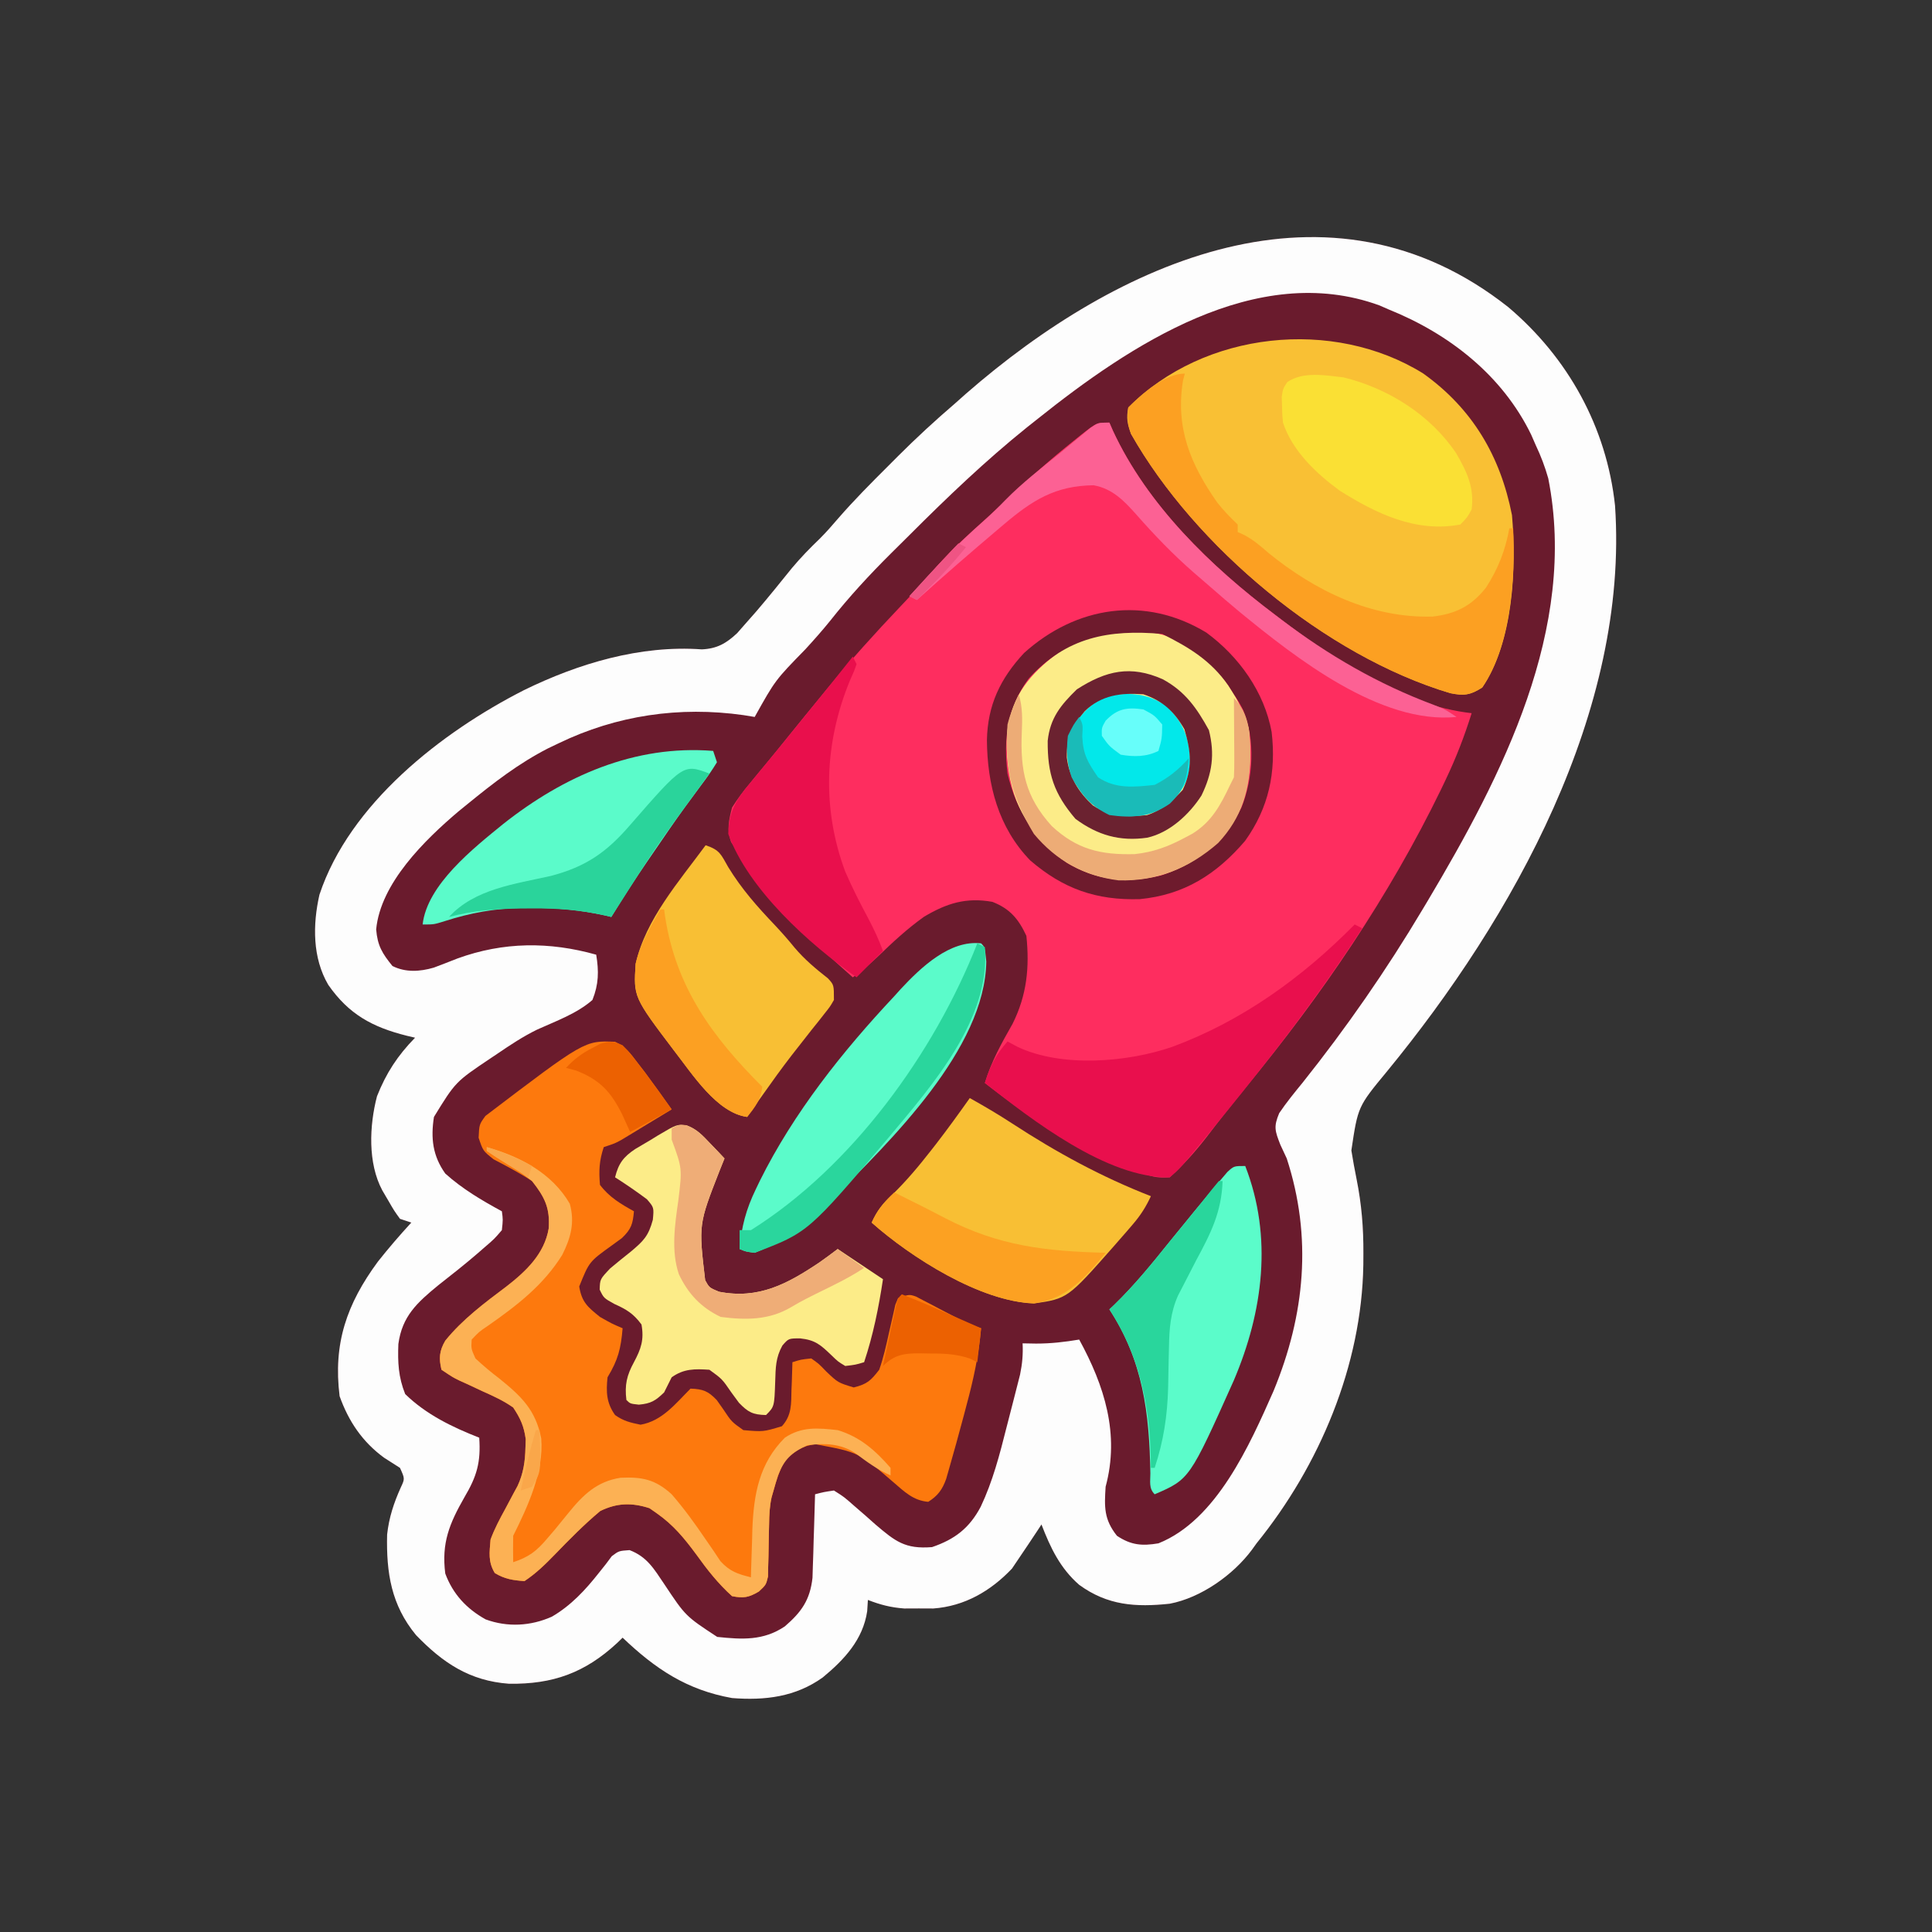 <?xml version="1.0" encoding="UTF-8"?>
<svg version="1.1" xmlns="http://www.w3.org/2000/svg" width="512" height="512">
<rect width="100%" height="100%" fill="#333333" stroke="none"/>
<path d="M0 0 C15.848 13.395 26.092 31.857 28.312 52.625 C32.014 106.92 1.346 161.796 -32.125 202.562 C-39.833 211.877 -39.833 211.877 -41.562 223.5 C-41.152 226.059 -40.693 228.599 -40.176 231.138 C-38.849 237.749 -38.335 244.077 -38.375 250.812 C-38.381 251.814 -38.386 252.816 -38.392 253.848 C-38.823 280.484 -49.98 307.012 -66.688 327.625 C-67.1 328.199 -67.513 328.772 -67.938 329.363 C-72.889 336.017 -81.446 342.057 -89.688 343.625 C-98.739 344.591 -106.191 344.088 -113.688 338.625 C-118.746 334.213 -121.304 328.808 -123.688 322.625 C-124.074 323.217 -124.461 323.808 -124.859 324.418 C-126.451 326.833 -128.066 329.231 -129.688 331.625 C-130.286 332.512 -130.884 333.399 -131.5 334.312 C-137.144 340.279 -144.089 344.291 -152.344 344.891 C-154.246 344.883 -154.246 344.883 -156.188 344.875 C-157.456 344.88 -158.724 344.885 -160.031 344.891 C-163.591 344.632 -166.375 343.913 -169.688 342.625 C-169.749 343.615 -169.811 344.605 -169.875 345.625 C-170.998 353.151 -175.951 358.452 -181.637 363.152 C-188.872 368.348 -196.998 369.305 -205.688 368.625 C-217.682 366.483 -225.986 360.915 -234.688 352.625 C-235.161 353.084 -235.634 353.543 -236.121 354.016 C-244.672 361.95 -253.167 364.992 -264.781 364.836 C-275.231 364.078 -282.323 359.309 -289.438 351.938 C-296.008 343.968 -297.335 335.43 -297.098 325.297 C-296.59 320.75 -295.335 316.954 -293.465 312.797 C-292.388 310.494 -292.388 310.494 -293.688 307.625 C-295.1 306.717 -296.514 305.811 -297.934 304.914 C-303.67 300.698 -307.317 295.281 -309.688 288.625 C-311.424 274.69 -307.824 264.219 -299.535 252.961 C-296.716 249.396 -293.762 245.971 -290.688 242.625 C-291.678 242.295 -292.668 241.965 -293.688 241.625 C-295.258 239.445 -295.258 239.445 -296.812 236.75 C-297.331 235.866 -297.849 234.981 -298.383 234.07 C-302.242 226.837 -301.818 216.96 -299.781 209.148 C-297.352 202.998 -294.298 198.343 -289.688 193.625 C-290.412 193.455 -291.136 193.285 -291.883 193.109 C-301.027 190.817 -307.237 187.439 -312.688 179.625 C-316.902 172.458 -316.829 163.66 -315.031 155.73 C-307.039 131.652 -282.765 112.695 -260.849 101.529 C-246.371 94.443 -230.011 89.541 -213.695 90.715 C-209.676 90.535 -207.235 89.139 -204.328 86.41 C-203.539 85.512 -202.75 84.613 -201.938 83.688 C-201.07 82.704 -200.202 81.72 -199.309 80.707 C-196.052 76.91 -192.919 73.013 -189.777 69.121 C-187.479 66.376 -185.041 63.877 -182.46 61.399 C-180.732 59.669 -179.15 57.878 -177.566 56.016 C-173.338 51.151 -168.817 46.608 -164.25 42.062 C-163.442 41.251 -162.635 40.44 -161.803 39.604 C-156.927 34.735 -151.92 30.106 -146.688 25.625 C-145.712 24.756 -144.736 23.887 -143.73 22.992 C-103.393 -12.214 -47.422 -37.442 0 0 Z " fill="#6A1B2D" transform="translate(399.688,81.375)"/>
<path d="M0 0 C15.848 13.395 26.092 31.857 28.312 52.625 C32.014 106.92 1.346 161.796 -32.125 202.562 C-39.833 211.877 -39.833 211.877 -41.562 223.5 C-41.152 226.059 -40.693 228.599 -40.176 231.138 C-38.849 237.749 -38.335 244.077 -38.375 250.812 C-38.381 251.814 -38.386 252.816 -38.392 253.848 C-38.823 280.484 -49.98 307.012 -66.688 327.625 C-67.1 328.199 -67.513 328.772 -67.938 329.363 C-72.889 336.017 -81.446 342.057 -89.688 343.625 C-98.739 344.591 -106.191 344.088 -113.688 338.625 C-118.746 334.213 -121.304 328.808 -123.688 322.625 C-124.074 323.217 -124.461 323.808 -124.859 324.418 C-126.451 326.833 -128.066 329.231 -129.688 331.625 C-130.286 332.512 -130.884 333.399 -131.5 334.312 C-137.144 340.279 -144.089 344.291 -152.344 344.891 C-154.246 344.883 -154.246 344.883 -156.188 344.875 C-157.456 344.88 -158.724 344.885 -160.031 344.891 C-163.591 344.632 -166.375 343.913 -169.688 342.625 C-169.749 343.615 -169.811 344.605 -169.875 345.625 C-170.998 353.151 -175.951 358.452 -181.637 363.152 C-188.872 368.348 -196.998 369.305 -205.688 368.625 C-217.682 366.483 -225.986 360.915 -234.688 352.625 C-235.161 353.084 -235.634 353.543 -236.121 354.016 C-244.672 361.95 -253.167 364.992 -264.781 364.836 C-275.231 364.078 -282.323 359.309 -289.438 351.938 C-296.008 343.968 -297.335 335.43 -297.098 325.297 C-296.59 320.75 -295.335 316.954 -293.465 312.797 C-292.388 310.494 -292.388 310.494 -293.688 307.625 C-295.1 306.717 -296.514 305.811 -297.934 304.914 C-303.67 300.698 -307.317 295.281 -309.688 288.625 C-311.424 274.69 -307.824 264.219 -299.535 252.961 C-296.716 249.396 -293.762 245.971 -290.688 242.625 C-291.678 242.295 -292.668 241.965 -293.688 241.625 C-295.258 239.445 -295.258 239.445 -296.812 236.75 C-297.331 235.866 -297.849 234.981 -298.383 234.07 C-302.242 226.837 -301.818 216.96 -299.781 209.148 C-297.352 202.998 -294.298 198.343 -289.688 193.625 C-290.412 193.455 -291.136 193.285 -291.883 193.109 C-301.027 190.817 -307.237 187.439 -312.688 179.625 C-316.902 172.458 -316.829 163.66 -315.031 155.73 C-307.039 131.652 -282.765 112.695 -260.849 101.529 C-246.371 94.443 -230.011 89.541 -213.695 90.715 C-209.676 90.535 -207.235 89.139 -204.328 86.41 C-203.539 85.512 -202.75 84.613 -201.938 83.688 C-201.07 82.704 -200.202 81.72 -199.309 80.707 C-196.052 76.91 -192.919 73.013 -189.777 69.121 C-187.479 66.376 -185.041 63.877 -182.46 61.399 C-180.732 59.669 -179.15 57.878 -177.566 56.016 C-173.338 51.151 -168.817 46.608 -164.25 42.062 C-163.442 41.251 -162.635 40.44 -161.803 39.604 C-156.927 34.735 -151.92 30.106 -146.688 25.625 C-145.712 24.756 -144.736 23.887 -143.73 22.992 C-103.393 -12.214 -47.422 -37.442 0 0 Z M-124.688 29.625 C-126.091 30.737 -126.091 30.737 -127.523 31.871 C-138.566 40.747 -148.771 50.522 -158.78 60.532 C-160.38 62.13 -161.987 63.719 -163.596 65.309 C-169.33 71.012 -174.686 76.812 -179.706 83.164 C-181.798 85.762 -183.998 88.227 -186.25 90.688 C-194.236 98.86 -194.236 98.86 -199.688 108.625 C-200.667 108.465 -201.647 108.305 -202.656 108.141 C-219.596 105.743 -236.281 108.167 -251.688 115.625 C-252.589 116.056 -253.49 116.486 -254.418 116.93 C-262.228 120.919 -268.92 126.106 -275.688 131.625 C-276.515 132.297 -277.343 132.968 -278.195 133.66 C-287.113 141.226 -298.843 152.673 -300 164.938 C-299.632 169.28 -298.402 171.271 -295.688 174.625 C-292.197 176.37 -288.453 176.137 -284.736 175.059 C-282.626 174.272 -280.533 173.45 -278.438 172.625 C-266.272 168.199 -254.103 168.134 -241.688 171.625 C-240.962 176.044 -241.012 179.438 -242.688 183.625 C-246.852 187.271 -252.363 189.215 -257.351 191.483 C-261.071 193.301 -264.459 195.546 -267.875 197.875 C-268.772 198.476 -268.772 198.476 -269.688 199.088 C-278.969 205.314 -278.969 205.314 -284.688 214.625 C-285.56 220.244 -285.039 224.913 -281.688 229.625 C-277.161 233.693 -272.018 236.738 -266.688 239.625 C-266.387 241.828 -266.387 241.828 -266.688 244.625 C-268.707 246.984 -268.707 246.984 -271.5 249.375 C-272.238 250.02 -272.238 250.02 -272.991 250.677 C-276.424 253.651 -279.992 256.442 -283.562 259.25 C-289.153 263.841 -293.12 267.425 -294.117 274.805 C-294.304 279.654 -294.123 283.537 -292.312 288.062 C-286.769 293.474 -279.844 296.824 -272.688 299.625 C-272.231 306.141 -273.32 309.872 -276.625 315.438 C-280.59 322.388 -282.72 327.532 -281.688 335.625 C-279.67 341.074 -276.043 344.966 -270.992 347.777 C-265.201 349.907 -259.052 349.565 -253.438 347.062 C-248.367 344.119 -244.504 339.936 -240.906 335.359 C-240.318 334.622 -239.731 333.885 -239.125 333.125 C-238.608 332.434 -238.091 331.743 -237.559 331.031 C-235.688 329.625 -235.688 329.625 -232.848 329.422 C-228.212 331.187 -226.405 334.356 -223.688 338.375 C-218.021 346.907 -218.021 346.907 -209.617 352.422 C-203.029 353.115 -197.387 353.469 -191.688 349.625 C-187.264 345.804 -185.021 342.617 -184.369 336.762 C-184.322 335.231 -184.322 335.231 -184.273 333.668 C-184.235 332.556 -184.196 331.444 -184.156 330.299 C-184.125 329.148 -184.094 327.998 -184.062 326.812 C-184.024 325.643 -183.985 324.473 -183.945 323.268 C-183.851 320.387 -183.766 317.506 -183.688 314.625 C-181.355 314.019 -181.355 314.019 -178.688 313.625 C-176.004 315.32 -176.004 315.32 -173.25 317.75 C-172.294 318.578 -171.337 319.405 -170.352 320.258 C-169.472 321.039 -168.593 321.82 -167.688 322.625 C-162.451 327.075 -159.859 329.203 -152.688 328.625 C-146.667 326.562 -142.81 323.626 -139.791 317.935 C-136.606 311.205 -134.778 304.166 -132.968 296.976 C-132.434 294.863 -131.886 292.754 -131.336 290.645 C-130.989 289.289 -130.642 287.934 -130.297 286.578 C-129.832 284.755 -129.832 284.755 -129.358 282.896 C-128.767 280.013 -128.545 277.551 -128.688 274.625 C-127.512 274.646 -126.336 274.666 -125.125 274.688 C-121.213 274.694 -117.543 274.268 -113.688 273.625 C-107.012 285.843 -102.906 298.641 -106.688 312.625 C-107.028 317.993 -107.159 321.254 -103.688 325.625 C-99.942 328.122 -97.022 328.356 -92.688 327.625 C-77.294 321.492 -68.482 301.502 -62.188 287.254 C-53.831 267.037 -51.899 246.467 -58.688 225.625 C-59.246 224.405 -59.812 223.189 -60.387 221.977 C-61.82 218.284 -62.196 217.229 -60.688 213.625 C-58.785 210.805 -56.654 208.194 -54.5 205.562 C-42.864 190.967 -32.241 175.662 -22.688 159.625 C-22.221 158.846 -21.755 158.067 -21.275 157.265 C-1.612 124.21 18.485 85.233 10.617 45.402 C9.738 42.303 8.691 39.533 7.312 36.625 C6.912 35.706 6.511 34.787 6.098 33.84 C-1.551 18.077 -15.704 7.048 -31.688 0.625 C-32.494 0.272 -33.301 -0.081 -34.133 -0.445 C-66.762 -12.32 -100.446 10.263 -124.688 29.625 Z " fill="#FDFDFD" transform="translate(399.688,81.375)"/>
<path d="M0 0 C0.458 1.056 0.458 1.056 0.926 2.133 C10.039 21.798 26.867 38.12 44 51 C44.517 51.393 45.034 51.787 45.567 52.192 C60.091 63.183 77.526 74.929 96 77 C94.088 83.133 91.83 88.954 89.062 94.75 C88.676 95.561 88.289 96.373 87.89 97.209 C74.066 125.677 56.206 151.835 36.109 176.199 C32.571 180.496 29.154 184.885 25.777 189.31 C22.762 193.205 19.642 196.694 16 200 C13.004 200.18 11.742 199.957 9 199 C7.79 198.596 7.79 198.596 6.555 198.184 C-7.629 192.83 -21.109 184.326 -33 175 C-31.284 169.293 -28.587 164.477 -25.656 159.316 C-21.867 151.73 -21.128 144.365 -22 136 C-24.085 131.521 -26.372 128.811 -31 127 C-37.974 125.749 -43.119 127.376 -49.121 130.945 C-53.55 134.106 -57.466 137.734 -61.371 141.512 C-63.504 143.531 -65.607 145.308 -68 147 C-79.507 136.819 -90.891 126.184 -99 113 C-99.615 112.089 -99.615 112.089 -100.242 111.16 C-101.43 107.774 -100.871 105.451 -100 102 C-98.485 99.644 -97.046 97.672 -95.25 95.562 C-94.763 94.968 -94.277 94.374 -93.775 93.762 C-92.733 92.491 -91.684 91.224 -90.631 89.962 C-88.989 87.987 -87.374 85.994 -85.766 83.992 C-82.535 79.975 -79.274 75.983 -76 72 C-75.536 71.434 -75.073 70.869 -74.595 70.286 C-68.467 62.835 -62.037 55.722 -55.389 48.73 C-52.326 45.506 -49.331 42.251 -46.43 38.879 C-43.433 35.429 -40.273 32.3 -36.875 29.25 C-35.735 28.215 -34.596 27.18 -33.457 26.145 C-32.883 25.625 -32.309 25.105 -31.717 24.569 C-30.049 23.045 -28.403 21.502 -26.762 19.949 C-21.147 14.649 -15.414 9.566 -9.375 4.75 C-8.783 4.272 -8.191 3.793 -7.58 3.301 C-3.363 0 -3.363 0 0 0 Z " fill="#FE2D5F" transform="translate(294,112)"/>
<path d="M0 0 C2.807 1.285 4.069 3.095 5.934 5.539 C6.906 6.796 6.906 6.796 7.898 8.078 C10.304 11.33 12.655 14.616 14.996 17.914 C12.561 19.397 10.123 20.875 7.684 22.352 C6.648 22.983 6.648 22.983 5.592 23.627 C4.925 24.03 4.258 24.433 3.57 24.848 C2.958 25.219 2.345 25.591 1.714 25.974 C-0.004 26.914 -0.004 26.914 -3.004 27.914 C-4.201 31.507 -4.335 34.141 -4.004 37.914 C-1.569 41.16 1.476 42.958 4.996 44.914 C4.703 48.286 4.295 49.626 1.816 52.012 C0.927 52.66 0.037 53.309 -0.879 53.977 C-6.859 58.279 -6.859 58.279 -9.504 64.852 C-8.824 69.016 -7.257 70.297 -4.004 72.914 C-0.837 74.707 -0.837 74.707 1.996 75.914 C1.538 81.316 0.811 84.263 -2.004 88.914 C-2.4 92.8 -2.31 95.686 -0.004 98.914 C2.225 100.506 4.06 100.927 6.746 101.477 C12.487 100.483 16 95.91 19.996 91.914 C23.309 92.044 24.632 92.535 26.945 94.945 C27.519 95.76 28.093 96.575 28.684 97.414 C30.873 100.704 30.873 100.704 33.996 102.914 C39.277 103.364 39.277 103.364 44.207 101.879 C46.845 98.982 46.669 95.963 46.746 92.227 C46.791 91.174 46.791 91.174 46.836 90.1 C46.906 88.372 46.954 86.643 46.996 84.914 C49.25 84.199 49.25 84.199 51.996 83.914 C54.023 85.348 54.023 85.348 55.934 87.352 C59.094 90.344 59.094 90.344 63.246 91.602 C66.802 90.713 67.738 89.824 69.996 86.914 C71.116 83.745 71.836 80.506 72.559 77.227 C72.944 75.491 73.34 73.758 73.75 72.027 C74.002 70.879 74.002 70.879 74.26 69.708 C74.503 69.116 74.746 68.524 74.996 67.914 C77.996 66.914 77.996 66.914 79.758 67.519 C80.393 67.853 81.029 68.187 81.684 68.531 C82.382 68.891 83.081 69.251 83.801 69.621 C84.525 70.007 85.25 70.392 85.996 70.789 C87.433 71.538 88.87 72.286 90.309 73.031 C90.944 73.368 91.58 73.704 92.234 74.05 C94.159 75.043 94.159 75.043 96.996 75.914 C96.399 82.974 94.97 89.52 93.121 96.352 C92.865 97.324 92.608 98.297 92.344 99.299 C91.084 104.035 89.779 108.759 88.422 113.469 C88.194 114.261 87.966 115.054 87.732 115.871 C86.716 118.693 85.528 120.303 82.996 121.914 C78.966 121.58 76.601 119.152 73.621 116.602 C64.562 108.791 64.562 108.791 53.059 106.645 C49.476 107.113 47.611 108.481 44.996 110.914 C43.64 113.499 42.759 116.103 41.996 118.914 C41.824 119.515 41.651 120.115 41.473 120.734 C40.947 123.137 40.853 125.334 40.82 127.793 C40.796 128.714 40.773 129.635 40.748 130.584 C40.705 132.516 40.674 134.448 40.654 136.381 C40.627 137.301 40.599 138.22 40.57 139.168 C40.556 140.007 40.541 140.845 40.526 141.709 C39.996 143.914 39.996 143.914 38.113 145.679 C35.395 147.265 34.095 147.519 30.996 146.914 C27.315 143.583 24.44 139.941 21.559 135.914 C18.328 131.546 15.447 128.019 10.996 124.914 C10.377 124.481 9.759 124.048 9.121 123.602 C4.373 122.066 0.456 122.2 -3.941 124.352 C-8.236 127.945 -12.115 131.889 -16.004 135.914 C-18.562 138.541 -20.929 140.864 -24.004 142.914 C-27.049 142.724 -29.25 142.366 -31.879 140.789 C-33.69 137.77 -33.286 135.39 -33.004 131.914 C-31.946 129.041 -30.539 126.407 -29.066 123.727 C-28.325 122.339 -27.586 120.95 -26.852 119.559 C-26.522 118.954 -26.192 118.349 -25.852 117.726 C-24.293 114.395 -23.831 111.192 -23.754 107.539 C-23.728 106.809 -23.702 106.08 -23.676 105.328 C-24.143 101.887 -25.067 99.82 -27.004 96.914 C-29.519 95.145 -32.201 93.911 -35.004 92.664 C-36.442 91.994 -37.88 91.322 -39.316 90.648 C-39.952 90.362 -40.587 90.075 -41.242 89.78 C-43.004 88.914 -43.004 88.914 -46.004 86.914 C-46.726 83.883 -46.595 81.92 -44.996 79.199 C-40.426 73.54 -34.561 69.185 -28.779 64.834 C-23.614 60.83 -18.726 56.197 -17.595 49.49 C-17.218 44.091 -18.573 41.194 -22.004 36.914 C-25.31 34.755 -28.707 32.968 -32.203 31.137 C-35.004 28.914 -35.004 28.914 -36.164 25.426 C-36.004 21.914 -36.004 21.914 -34.363 19.648 C-8.071 -0.346 -8.071 -0.346 0 0 Z " fill="#FD790D" transform="translate(163.004,276.086)"/>
<path d="M0 0 C13.092 9.344 20.476 21.939 23.539 37.535 C24.792 51.563 23.85 71.295 15.664 83.223 C12.538 85.237 10.83 85.474 7.199 84.734 C-25.859 74.889 -60.518 45.852 -77.406 16.035 C-78.396 13.367 -78.691 11.861 -78.148 9.035 C-57.987 -11.312 -23.752 -14.759 0 0 Z " fill="#F9C034" transform="translate(377.148,98.965)"/>
<path d="M0 0 C8.498 5.493 13.706 12.992 16.875 22.5 C17.674 33.301 17.017 42.406 10.25 51.25 C3.364 58.606 -5.499 62.311 -15.438 62.875 C-24.287 62.601 -31.771 58.979 -38.113 52.922 C-45.944 43.494 -48.074 33.428 -47.125 21.5 C-45.142 12.471 -39.92 6.884 -32.535 1.672 C-22.664 -4.123 -10.381 -5.198 0 0 Z " fill="#FCEC88" transform="translate(314.125,170.5)"/>
<path d="M0 0 C2.7 1.021 4.18 2.706 6.159 4.784 C6.865 5.517 7.572 6.251 8.299 7.007 C8.83 7.572 9.362 8.138 9.909 8.721 C9.476 9.798 9.042 10.874 8.596 11.983 C3.038 26.191 3.038 26.191 4.784 40.995 C5.862 42.956 5.862 42.956 8.409 44.034 C18.967 46.108 26.535 41.993 35.159 36.214 C36.764 35.081 38.341 33.906 39.909 32.721 C43.869 35.361 47.829 38.001 51.909 40.721 C50.764 48.297 49.322 55.45 46.909 62.721 C44.639 63.401 44.639 63.401 41.909 63.721 C39.959 62.542 39.959 62.542 38.221 60.846 C35.387 58.145 33.988 56.836 29.971 56.409 C26.902 56.407 26.902 56.407 25.252 58.296 C23.456 61.539 23.466 64.158 23.346 67.846 C23.118 74.513 23.118 74.513 20.909 76.721 C17.418 76.629 16.181 76.004 13.741 73.471 C13.074 72.564 12.408 71.656 11.721 70.721 C9.284 67.17 9.284 67.17 5.909 64.721 C2.029 64.468 -0.865 64.417 -4.091 66.721 C-4.775 68.046 -5.441 69.38 -6.091 70.721 C-8.396 72.947 -9.563 73.672 -12.779 73.971 C-15.091 73.721 -15.091 73.721 -16.091 72.721 C-16.582 68.698 -15.982 66.203 -14.091 62.721 C-12.216 59.211 -11.356 56.765 -12.091 52.721 C-14.227 49.846 -16.002 48.762 -19.279 47.284 C-22.091 45.721 -22.091 45.721 -23.166 43.491 C-23.091 40.721 -23.091 40.721 -20.38 37.854 C-18.563 36.321 -16.709 34.84 -14.849 33.358 C-11.549 30.572 -10.244 29.287 -9.08 24.975 C-8.778 21.715 -8.778 21.715 -10.654 19.534 C-13.404 17.489 -16.199 15.562 -19.091 13.721 C-18.183 10.024 -16.841 8.287 -13.755 6.229 C-12.418 5.42 -11.071 4.626 -9.716 3.846 C-8.707 3.224 -8.707 3.224 -7.677 2.589 C-2.688 -0.358 -2.688 -0.358 0 0 Z " fill="#FCEC88" transform="translate(182.091,298.279)"/>
<path d="M0 0 C3.83 2.134 7.57 4.337 11.242 6.734 C23.013 14.414 34.887 20.886 48 26 C46.696 28.814 45.26 31.075 43.242 33.426 C42.703 34.055 42.163 34.683 41.607 35.331 C41.036 35.985 40.464 36.639 39.875 37.312 C39.29 37.982 38.706 38.652 38.104 39.343 C25.92 53.137 25.92 53.137 17 54.438 C2.702 53.885 -15.607 42.208 -26 33 C-24.623 29.863 -23.075 27.934 -20.562 25.625 C-16.8 21.966 -13.536 18.066 -10.312 13.938 C-9.861 13.36 -9.41 12.783 -8.946 12.188 C-5.86 8.197 -2.912 4.119 0 0 Z " fill="#F8BF34" transform="translate(257,291)"/>
<path d="M0 0 C3.787 1.262 4.052 2.409 6 5.812 C9.55 11.614 13.686 16.277 18.352 21.176 C20.185 23.131 21.886 25.055 23.566 27.129 C26.259 30.306 29.169 32.725 32.426 35.289 C34 37 34 37 34 41 C32.965 42.792 32.965 42.792 31.508 44.617 C30.972 45.3 30.436 45.984 29.884 46.688 C29.303 47.41 28.723 48.131 28.125 48.875 C26.934 50.39 25.746 51.907 24.559 53.426 C23.962 54.187 23.365 54.948 22.75 55.733 C20.14 59.114 17.653 62.576 15.188 66.062 C14.762 66.664 14.336 67.265 13.897 67.884 C12.929 69.254 11.964 70.627 11 72 C2.956 70.898 -3.528 60.628 -8.312 54.5 C-19.155 40.177 -19.155 40.177 -18.527 31.383 C-15.932 19.656 -6.955 9.469 0 0 Z " fill="#F8BF34" transform="translate(187,224)"/>
<path d="M0 0 C0.99 0.495 0.99 0.495 2 1 C-4.924 11.662 -12.244 21.928 -20 32 C-20.455 32.591 -20.91 33.183 -21.378 33.792 C-26.943 41.002 -32.663 48.083 -38.438 55.125 C-39.029 55.848 -39.621 56.571 -40.23 57.316 C-46.366 64.759 -46.366 64.759 -49 67 C-65.561 67.345 -85.58 51.74 -98 42 C-96.621 37.515 -95.121 34.537 -92 31 C-91.113 31.474 -90.226 31.949 -89.312 32.438 C-77.614 37.955 -60.324 36.549 -48.375 32.438 C-29.795 25.574 -13.845 14.021 0 0 Z " fill="#E90F4D" transform="translate(359,245)"/>
<path d="M0 0 C7.314 18.775 4.747 38.592 -3.048 56.874 C-14.749 83.007 -14.749 83.007 -24 87 C-25.606 85.394 -25.128 83.655 -25.141 81.434 C-25.405 65.468 -27.078 51.668 -36 38 C-35.599 37.622 -35.198 37.245 -34.785 36.855 C-29.373 31.615 -24.708 25.871 -20 20 C-15.599 14.557 -11.177 9.13 -6.625 3.812 C-5.999 3.076 -5.372 2.34 -4.727 1.582 C-3 0 -3 0 0 0 Z " fill="#5BFCCA" transform="translate(330,309)"/>
<path d="M0 0 C1 1 1 1 1.375 4.812 C1.045 27.967 -24.035 52.402 -39.627 67.933 C-45.473 73.587 -52.33 79.078 -60 82 C-62.375 81.688 -62.375 81.688 -64 81 C-63.504 75.064 -62.281 70.47 -59.688 65.125 C-59.339 64.399 -58.991 63.673 -58.632 62.925 C-49.684 44.904 -36.721 28.614 -23 14 C-22.43 13.366 -21.86 12.732 -21.273 12.078 C-15.935 6.361 -8.288 -0.945 0 0 Z " fill="#5BFBCA" transform="translate(260,250)"/>
<path d="M0 0 C0.495 1.485 0.495 1.485 1 3 C-0.294 5.131 -1.617 7.027 -3.125 9 C-4.05 10.251 -4.973 11.504 -5.895 12.758 C-6.394 13.435 -6.894 14.112 -7.409 14.81 C-10.29 18.776 -13.048 22.827 -15.812 26.875 C-16.351 27.659 -16.889 28.442 -17.444 29.25 C-20.755 34.093 -23.934 38.999 -27 44 C-27.598 43.86 -28.196 43.72 -28.812 43.576 C-35.157 42.185 -41.198 41.616 -47.688 41.625 C-48.639 41.624 -49.591 41.622 -50.572 41.621 C-57.879 41.729 -64.26 42.902 -71.199 45.125 C-74 46 -74 46 -77 46 C-75.819 35.451 -63.527 25.785 -55.641 19.36 C-39.625 6.694 -20.787 -1.679 0 0 Z " fill="#5BFBCA" transform="translate(189,199)"/>
<path d="M0 0 C-0.165 0.619 -0.33 1.238 -0.5 1.875 C-2.499 14.369 1.407 23.919 8.574 34.16 C10.222 36.286 12.063 38.138 14 40 C14 40.66 14 41.32 14 42 C14.574 42.257 15.147 42.513 15.738 42.777 C18.222 44.12 20.064 45.702 22.188 47.562 C34.613 57.65 49.481 64.855 65.66 64.398 C71.85 63.66 75.918 61.622 79.809 56.723 C83.053 51.673 84.911 46.882 86 41 C86.33 41 86.66 41 87 41 C87.64 54.016 86.353 72.2 78.812 83.188 C75.687 85.202 73.979 85.439 70.348 84.699 C37.29 74.853 2.631 45.817 -14.258 16 C-15.187 13.495 -15.305 11.651 -15 9 C-11.374 5.374 -5.337 0 0 0 Z " fill="#FCA022" transform="translate(314,99)"/>
<path d="M0 0 C0.495 0.99 0.495 0.99 1 2 C0.328 3.926 0.328 3.926 -0.75 6.312 C-7.545 22.806 -8.228 40.273 -2 57 C-0.139 61.299 1.981 65.449 4.195 69.574 C5.66 72.355 6.909 75.059 8 78 C4.535 81.465 4.535 81.465 1 85 C-11.524 76.257 -27.69 61.684 -33 47 C-32.907 41.208 -30.895 37.842 -27.25 33.562 C-26.523 32.674 -26.523 32.674 -25.782 31.769 C-24.742 30.499 -23.696 29.235 -22.644 27.975 C-20.397 25.275 -18.191 22.543 -15.982 19.812 C-14.339 17.783 -12.69 15.758 -11.039 13.734 C-7.328 9.181 -3.657 4.596 0 0 Z " fill="#E90F4C" transform="translate(226,174)"/>
<path d="M0 0 C11.815 2.874 23.039 9.912 29.887 20.094 C32.714 24.935 34.769 29.234 34 35 C32.828 37.148 32.828 37.148 31 39 C19.27 41.237 8.668 36.093 -1 30 C-7.25 25.409 -13.5 19.5 -16 12 C-16.203 9.844 -16.203 9.844 -16.25 7.5 C-16.276 6.727 -16.302 5.953 -16.328 5.156 C-16 3 -16 3 -14.852 1.25 C-10.606 -1.616 -4.858 -0.542 0 0 Z " fill="#FAE034" transform="translate(356,100)"/>
<path d="M0 0 C8.59 6.319 15.341 15.704 17.273 26.34 C18.511 36.99 16.522 46.42 10.219 55.203 C2.632 64.063 -5.922 69.49 -17.68 70.625 C-29.205 70.965 -37.966 67.888 -46.727 60.34 C-55.177 51.599 -58.096 40.291 -58.182 28.46 C-57.996 19.203 -54.647 12.175 -48.352 5.402 C-34.561 -7.027 -16.291 -9.919 0 0 Z M-47.102 12.156 C-52.804 19.818 -53.831 27.987 -52.727 37.34 C-50.401 47.346 -45.288 55.205 -36.859 61.086 C-28.83 65.806 -20.735 66.528 -11.789 64.277 C-2.331 61.115 4.799 55.274 9.273 46.34 C12.44 38.457 12.981 28.422 9.711 20.465 C8.609 18.364 8.609 18.364 7.273 16.34 C6.787 15.57 6.301 14.801 5.801 14.008 C1.147 7.373 -4.586 3.91 -11.727 0.34 C-25.846 -0.908 -37.119 1.155 -47.102 12.156 Z " fill="#6E1B2D" transform="translate(319.727,167.66)"/>
<path d="M0 0 C8.829 2.49 17.256 6.849 22 15 C23.372 19.982 22.274 24.031 20 28.562 C15.01 36.591 7.981 41.98 0.32 47.336 C-2.047 48.938 -2.047 48.938 -4 51 C-4.158 53.417 -4.158 53.417 -3 56 C-0.93 57.931 1.071 59.611 3.312 61.312 C9.129 66.006 12.936 69.62 14.426 77.152 C15.173 85.956 10.871 95.259 7 103 C6.96 105.333 6.957 107.667 7 110 C11.072 108.666 13.19 107.077 15.938 103.812 C16.626 103.011 17.314 102.209 18.023 101.383 C19.229 99.93 20.424 98.468 21.602 96.992 C25.499 92.178 29.141 88.595 35.457 87.621 C41.157 87.356 44.662 88.047 49 92 C52.291 95.786 55.194 99.814 58.012 103.961 C58.688 104.943 59.365 105.925 60.062 106.938 C60.672 107.854 61.282 108.771 61.91 109.715 C64.409 112.447 66.45 113.119 70 114 C70.015 113.416 70.029 112.832 70.044 112.231 C70.12 109.528 70.216 106.827 70.312 104.125 C70.335 103.207 70.358 102.289 70.381 101.344 C70.745 91.95 72.198 83.802 79 77 C83.494 74.004 87.732 74.423 93 75 C98.938 76.784 102.99 80.389 107 85 C107 85.66 107 86.32 107 87 C103.545 85.48 100.685 83.374 97.684 81.121 C93.801 78.535 89.502 78.412 85 79 C80.759 80.921 78.839 82.743 77.188 87 C76.761 88.324 76.364 89.658 76 91 C75.827 91.601 75.655 92.201 75.477 92.82 C74.951 95.223 74.857 97.42 74.824 99.879 C74.8 100.8 74.777 101.721 74.752 102.67 C74.709 104.602 74.678 106.534 74.658 108.467 C74.63 109.387 74.603 110.306 74.574 111.254 C74.56 112.093 74.545 112.931 74.53 113.795 C74 116 74 116 72.116 117.765 C69.399 119.351 68.099 119.605 65 119 C61.319 115.669 58.444 112.027 55.562 108 C52.332 103.632 49.45 100.105 45 97 C44.381 96.567 43.763 96.134 43.125 95.688 C38.377 94.151 34.46 94.286 30.062 96.438 C25.767 100.031 21.888 103.975 18 108 C15.442 110.627 13.075 112.95 10 115 C6.955 114.81 4.754 114.452 2.125 112.875 C0.313 109.856 0.718 107.476 1 104 C2.058 101.126 3.465 98.493 4.938 95.812 C5.679 94.425 6.418 93.036 7.152 91.645 C7.482 91.04 7.812 90.435 8.152 89.812 C9.711 86.481 10.173 83.278 10.25 79.625 C10.276 78.895 10.302 78.166 10.328 77.414 C9.86 73.973 8.937 71.906 7 69 C4.485 67.231 1.803 65.997 -1 64.75 C-2.438 64.08 -3.876 63.408 -5.312 62.734 C-5.948 62.448 -6.584 62.161 -7.238 61.866 C-9 61 -9 61 -12 59 C-12.722 55.969 -12.591 54.006 -10.992 51.285 C-6.422 45.626 -0.557 41.271 5.225 36.92 C10.39 32.916 15.278 28.283 16.409 21.576 C16.787 16.163 15.393 13.316 12 9 C9.016 6.648 9.016 6.648 5.75 4.688 C3.822 3.477 1.901 2.253 0 1 C0 0.67 0 0.34 0 0 Z " fill="#FCB154" transform="translate(129,304)"/>
<path d="M0 0 C0.306 0.704 0.611 1.408 0.926 2.133 C10.039 21.798 26.867 38.12 44 51 C44.517 51.393 45.034 51.787 45.567 52.192 C58.107 61.682 71.241 69.308 85.988 74.809 C89 76 89 76 92 78 C71.836 80.016 49.44 62.383 34.598 50.242 C31.855 47.962 29.153 45.638 26.471 43.288 C25.118 42.103 23.753 40.932 22.387 39.762 C16.917 34.99 11.982 29.876 7.197 24.428 C3.884 20.717 0.857 17.523 -4.176 16.602 C-14.331 16.713 -20.388 20.547 -28 27 C-28.535 27.451 -29.069 27.902 -29.62 28.367 C-36.841 34.47 -43.97 40.677 -51 47 C-51.66 46.67 -52.32 46.34 -53 46 C-46.683 38.977 -40.353 32.198 -33.227 25.977 C-31.246 24.218 -29.399 22.406 -27.562 20.5 C-23.057 15.921 -18.005 12.012 -13 8 C-12.068 7.224 -11.136 6.448 -10.176 5.648 C-9.293 4.919 -8.41 4.189 -7.5 3.438 C-6.706 2.776 -5.912 2.115 -5.094 1.434 C-3 0 -3 0 0 0 Z " fill="#FC6194" transform="translate(294,112)"/>
<path d="M0 0 C4.487 4.317 6.092 8.19 6.375 14.312 C6.308 19.409 4.606 22.47 1 26 C-3.932 29.555 -9.115 29.853 -15 29 C-19.895 26.643 -22.316 23.672 -25 19 C-26.243 15.272 -26.529 11.872 -26 8 C-23.514 3.213 -20.241 -0.704 -15.125 -2.75 C-9.211 -3.446 -5.082 -3.315 0 0 Z " fill="#02E8EA" transform="translate(309,187)"/>
<path d="M0 0 C1.375 0.688 2.75 1.375 4.125 2.062 C5.492 2.741 5.492 2.741 6.887 3.434 C9.066 4.53 11.235 5.649 13.395 6.785 C27.686 14.207 40.06 15.598 56 16 C50.746 22.353 45.782 28.246 37.125 29.375 C22.843 29.048 4.358 17.178 -6 8 C-4.448 4.672 -2.694 2.514 0 0 Z " fill="#FCA122" transform="translate(237,316)"/>
<path d="M0 0 C5.983 3.24 9.037 7.658 12.25 13.5 C13.852 19.907 13.128 24.957 10.277 30.82 C7.046 35.843 1.815 40.696 -4.125 42 C-11.351 43.041 -17.25 41.342 -23.125 37 C-28.833 30.298 -30.54 25.058 -30.473 16.34 C-29.842 10.281 -26.997 6.822 -22.75 2.688 C-14.968 -2.315 -8.469 -3.758 0 0 Z M-20.641 8.465 C-24.185 12.631 -25.486 15.264 -25.406 20.773 C-24.746 25.998 -22.304 29.906 -18.5 33.438 C-13.754 36.56 -9.724 36.596 -4.125 36 C-0.13 34.683 2.487 32.428 5.312 29.312 C7.961 23.698 7.509 19.112 5.75 13.25 C3.072 8.608 0.073 5.733 -5.125 4 C-11.015 3.547 -16.216 4.189 -20.641 8.465 Z " fill="#6B2230" transform="translate(308.125,180)"/>
<path d="M0 0 C0.99 0.495 0.99 0.495 2 1 C3.581 19.968 -11.814 37.469 -23.301 51.217 C-44.826 76.6 -44.826 76.6 -59 82 C-61.375 81.688 -61.375 81.688 -63 81 C-63 79.35 -63 77.7 -63 76 C-62.01 76 -61.02 76 -60 76 C-33.28 59.269 -11.414 29.067 0 0 Z " fill="#2AD69D" transform="translate(259,250)"/>
<path d="M0 0 C-0.341 0.467 -0.683 0.933 -1.035 1.414 C-14.12 19.302 -14.12 19.302 -26 38 C-26.595 37.859 -27.19 37.717 -27.803 37.571 C-34.252 36.146 -40.344 35.685 -46.938 35.75 C-48.377 35.756 -48.377 35.756 -49.846 35.762 C-56.379 35.842 -62.661 36.302 -69 38 C-62.241 30.559 -51.448 29.256 -41.992 27.125 C-32.714 24.675 -27.26 20.883 -21 13.625 C-6.879 -2.578 -6.879 -2.578 0 0 Z " fill="#2AD49B" transform="translate(188,205)"/>
<path d="M0 0 C0.33 0 0.66 0 1 0 C0.727 8.204 -2.135 13.857 -6 21 C-7.114 23.141 -8.218 25.286 -9.312 27.438 C-9.804 28.385 -10.295 29.332 -10.801 30.309 C-12.817 34.834 -13.127 39.09 -13.211 44.008 C-13.239 45.16 -13.268 46.313 -13.297 47.5 C-13.348 49.893 -13.393 52.286 -13.43 54.68 C-13.63 62.204 -14.635 68.847 -17 76 C-17.33 76 -17.66 76 -18 76 C-18.014 74.958 -18.028 73.917 -18.043 72.844 C-18.432 58.817 -21.21 45.934 -29 34 C-28.599 33.622 -28.198 33.245 -27.785 32.855 C-22.372 27.614 -17.712 21.868 -13 16 C-11.398 14.04 -9.794 12.082 -8.188 10.125 C-6.032 7.495 -3.892 4.862 -1.801 2.18 C-1.207 1.46 -0.612 0.741 0 0 Z " fill="#29D69C" transform="translate(323,313)"/>
<path d="M0 0 C2.827 1.078 4.312 2.697 6.391 4.879 C7.097 5.612 7.803 6.346 8.531 7.102 C9.062 7.667 9.593 8.233 10.141 8.816 C9.707 9.893 9.274 10.969 8.828 12.078 C3.27 26.286 3.27 26.286 5.016 41.09 C6.093 43.051 6.093 43.051 8.641 44.129 C19.199 46.203 26.767 42.088 35.391 36.309 C36.996 35.176 38.573 34.001 40.141 32.816 C42.451 34.466 44.761 36.116 47.141 37.816 C43.439 40.284 39.523 42.179 35.535 44.129 C32.94 45.403 30.378 46.674 27.898 48.164 C22.013 51.688 15.843 51.682 9.141 50.816 C3.944 48.355 0.499 44.698 -1.957 39.488 C-4.057 33.27 -3.004 26.327 -2.09 19.93 C-1.059 11.462 -1.059 11.462 -3.859 3.816 C-3.859 2.826 -3.859 1.836 -3.859 0.816 C-1.859 -0.184 -1.859 -0.184 0 0 Z " fill="#EFAD77" transform="translate(181.859,298.184)"/>
<path d="M0 0 C0.33 0 0.66 0 1 0 C1.086 0.643 1.173 1.286 1.262 1.949 C4.182 20.731 13.805 33.805 27 47 C26.663 50.369 25.112 52.429 23 55 C14.956 53.898 8.472 43.628 3.688 37.5 C-7.037 23.333 -7.037 23.333 -6.574 14.449 C-5.354 9.244 -2.625 4.617 0 0 Z " fill="#FCA022" transform="translate(175,241)"/>
<path d="M0 0 C1.01 3.492 0.951 6.565 0.781 10.194 C0.382 20.249 1.745 27.193 8.711 34.891 C15.411 41.136 21.712 42.579 30.715 42.352 C35.654 41.823 39.644 40.335 44 38 C44.659 37.649 45.317 37.299 45.996 36.938 C51.132 33.757 53.454 29.356 56 24 C56.33 23.34 56.66 22.68 57 22 C57.084 20.406 57.107 18.808 57.098 17.211 C57.094 16.27 57.091 15.329 57.088 14.359 C57.08 13.375 57.071 12.39 57.062 11.375 C57.058 10.382 57.053 9.39 57.049 8.367 C57.037 5.911 57.021 3.456 57 1 C61.18 5.18 61.316 10.59 61.375 16.25 C61.232 25.344 59.124 32.677 52.828 39.402 C45.22 46.051 36.563 49.619 26.418 49.305 C17.305 48.156 9.857 44.051 4 37 C-1.938 27.249 -3.811 19.361 -3 8 C-2.256 5.089 -1.286 2.732 0 0 Z " fill="#EDAC76" transform="translate(270,184)"/>
<path d="M0 0 C4.492 1.754 8.899 3.685 13.312 5.625 C14.423 6.112 14.423 6.112 15.557 6.609 C17.371 7.406 19.186 8.203 21 9 C20.67 11.97 20.34 14.94 20 18 C19.341 17.676 18.683 17.353 18.004 17.02 C14.283 15.757 10.82 15.67 6.938 15.688 C5.877 15.663 5.877 15.663 4.795 15.639 C0.573 15.635 -1.945 15.993 -5 19 C-4.359 16.02 -3.712 13.041 -3.062 10.062 C-2.88 9.212 -2.698 8.362 -2.51 7.486 C-2.333 6.677 -2.155 5.869 -1.973 5.035 C-1.729 3.912 -1.729 3.912 -1.481 2.766 C-1 1 -1 1 0 0 Z " fill="#EC6101" transform="translate(239,343)"/>
<path d="M0 0 C1.965 2.039 1.965 2.039 3.938 4.625 C4.627 5.522 5.317 6.419 6.027 7.344 C8.397 10.534 10.731 13.738 13 17 C9.37 18.98 5.74 20.96 2 23 C1.299 21.453 0.598 19.906 -0.125 18.312 C-3.142 12.304 -5.969 9.179 -12.375 6.688 C-13.241 6.461 -14.107 6.234 -15 6 C-12.877 3.699 -10.845 2.181 -8.062 0.75 C-7.393 0.394 -6.724 0.038 -6.035 -0.328 C-3.474 -1.174 -2.46 -1.109 0 0 Z " fill="#EC6101" transform="translate(165,277)"/>
<path d="M0 0 C1 2 1 2 0.812 5.188 C1.052 10.049 2.266 12.016 5 16 C9.671 19.114 14.53 18.601 20 18 C23.622 16.157 26.292 14.009 29 11 C28.586 16.272 27.83 19.274 24 23 C18.964 26.477 13.934 26.86 8 26 C3.105 23.643 0.684 20.672 -2 16 C-3.234 12.297 -3.45 8.853 -3 5 C-1.5 2 -1.5 2 0 0 Z " fill="#1ABBB8" transform="translate(286,190)"/>
<path d="M0 0 C2.938 1.562 2.938 1.562 5 4 C4.938 7.688 4.938 7.688 4 11 C0.777 12.611 -2.515 12.598 -6 12 C-9.062 9.75 -9.062 9.75 -11 7 C-11.062 4.875 -11.062 4.875 -10 3 C-6.901 -0.214 -4.364 -0.623 0 0 Z " fill="#67FEFA" transform="translate(303,188)"/>
<path d="M0 0 C0.66 0.33 1.32 0.66 2 1 C-1.163 4.886 -4.404 8.499 -8 12 C-8.598 12.598 -9.196 13.196 -9.812 13.812 C-10.204 14.204 -10.596 14.596 -11 15 C-11.66 14.67 -12.32 14.34 -13 14 C-11.021 11.854 -9.042 9.708 -7.062 7.562 C-6.499 6.951 -5.935 6.339 -5.354 5.709 C-4.815 5.126 -4.277 4.542 -3.723 3.941 C-3.225 3.402 -2.728 2.863 -2.215 2.307 C-1.489 1.526 -0.754 0.754 0 0 Z " fill="#EF5484" transform="translate(254,144)"/>
<path d="M0 0 C0.33 0 0.66 0 1 0 C1.388 11.104 1.388 11.104 -1 15 C-1.99 15.33 -2.98 15.66 -4 16 C-2.849 10.602 -1.576 5.29 0 0 Z " fill="#FAA74A" transform="translate(142,379)"/>
<path d="M0 0 C4.234 1.311 8.074 2.944 12 5 C11.67 5.99 11.34 6.98 11 8 C9.164 6.858 7.331 5.712 5.5 4.562 C4.479 3.924 3.458 3.286 2.406 2.629 C1.612 2.091 0.818 1.554 0 1 C0 0.67 0 0.34 0 0 Z " fill="#F9A74B" transform="translate(129,304)"/>
</svg>
